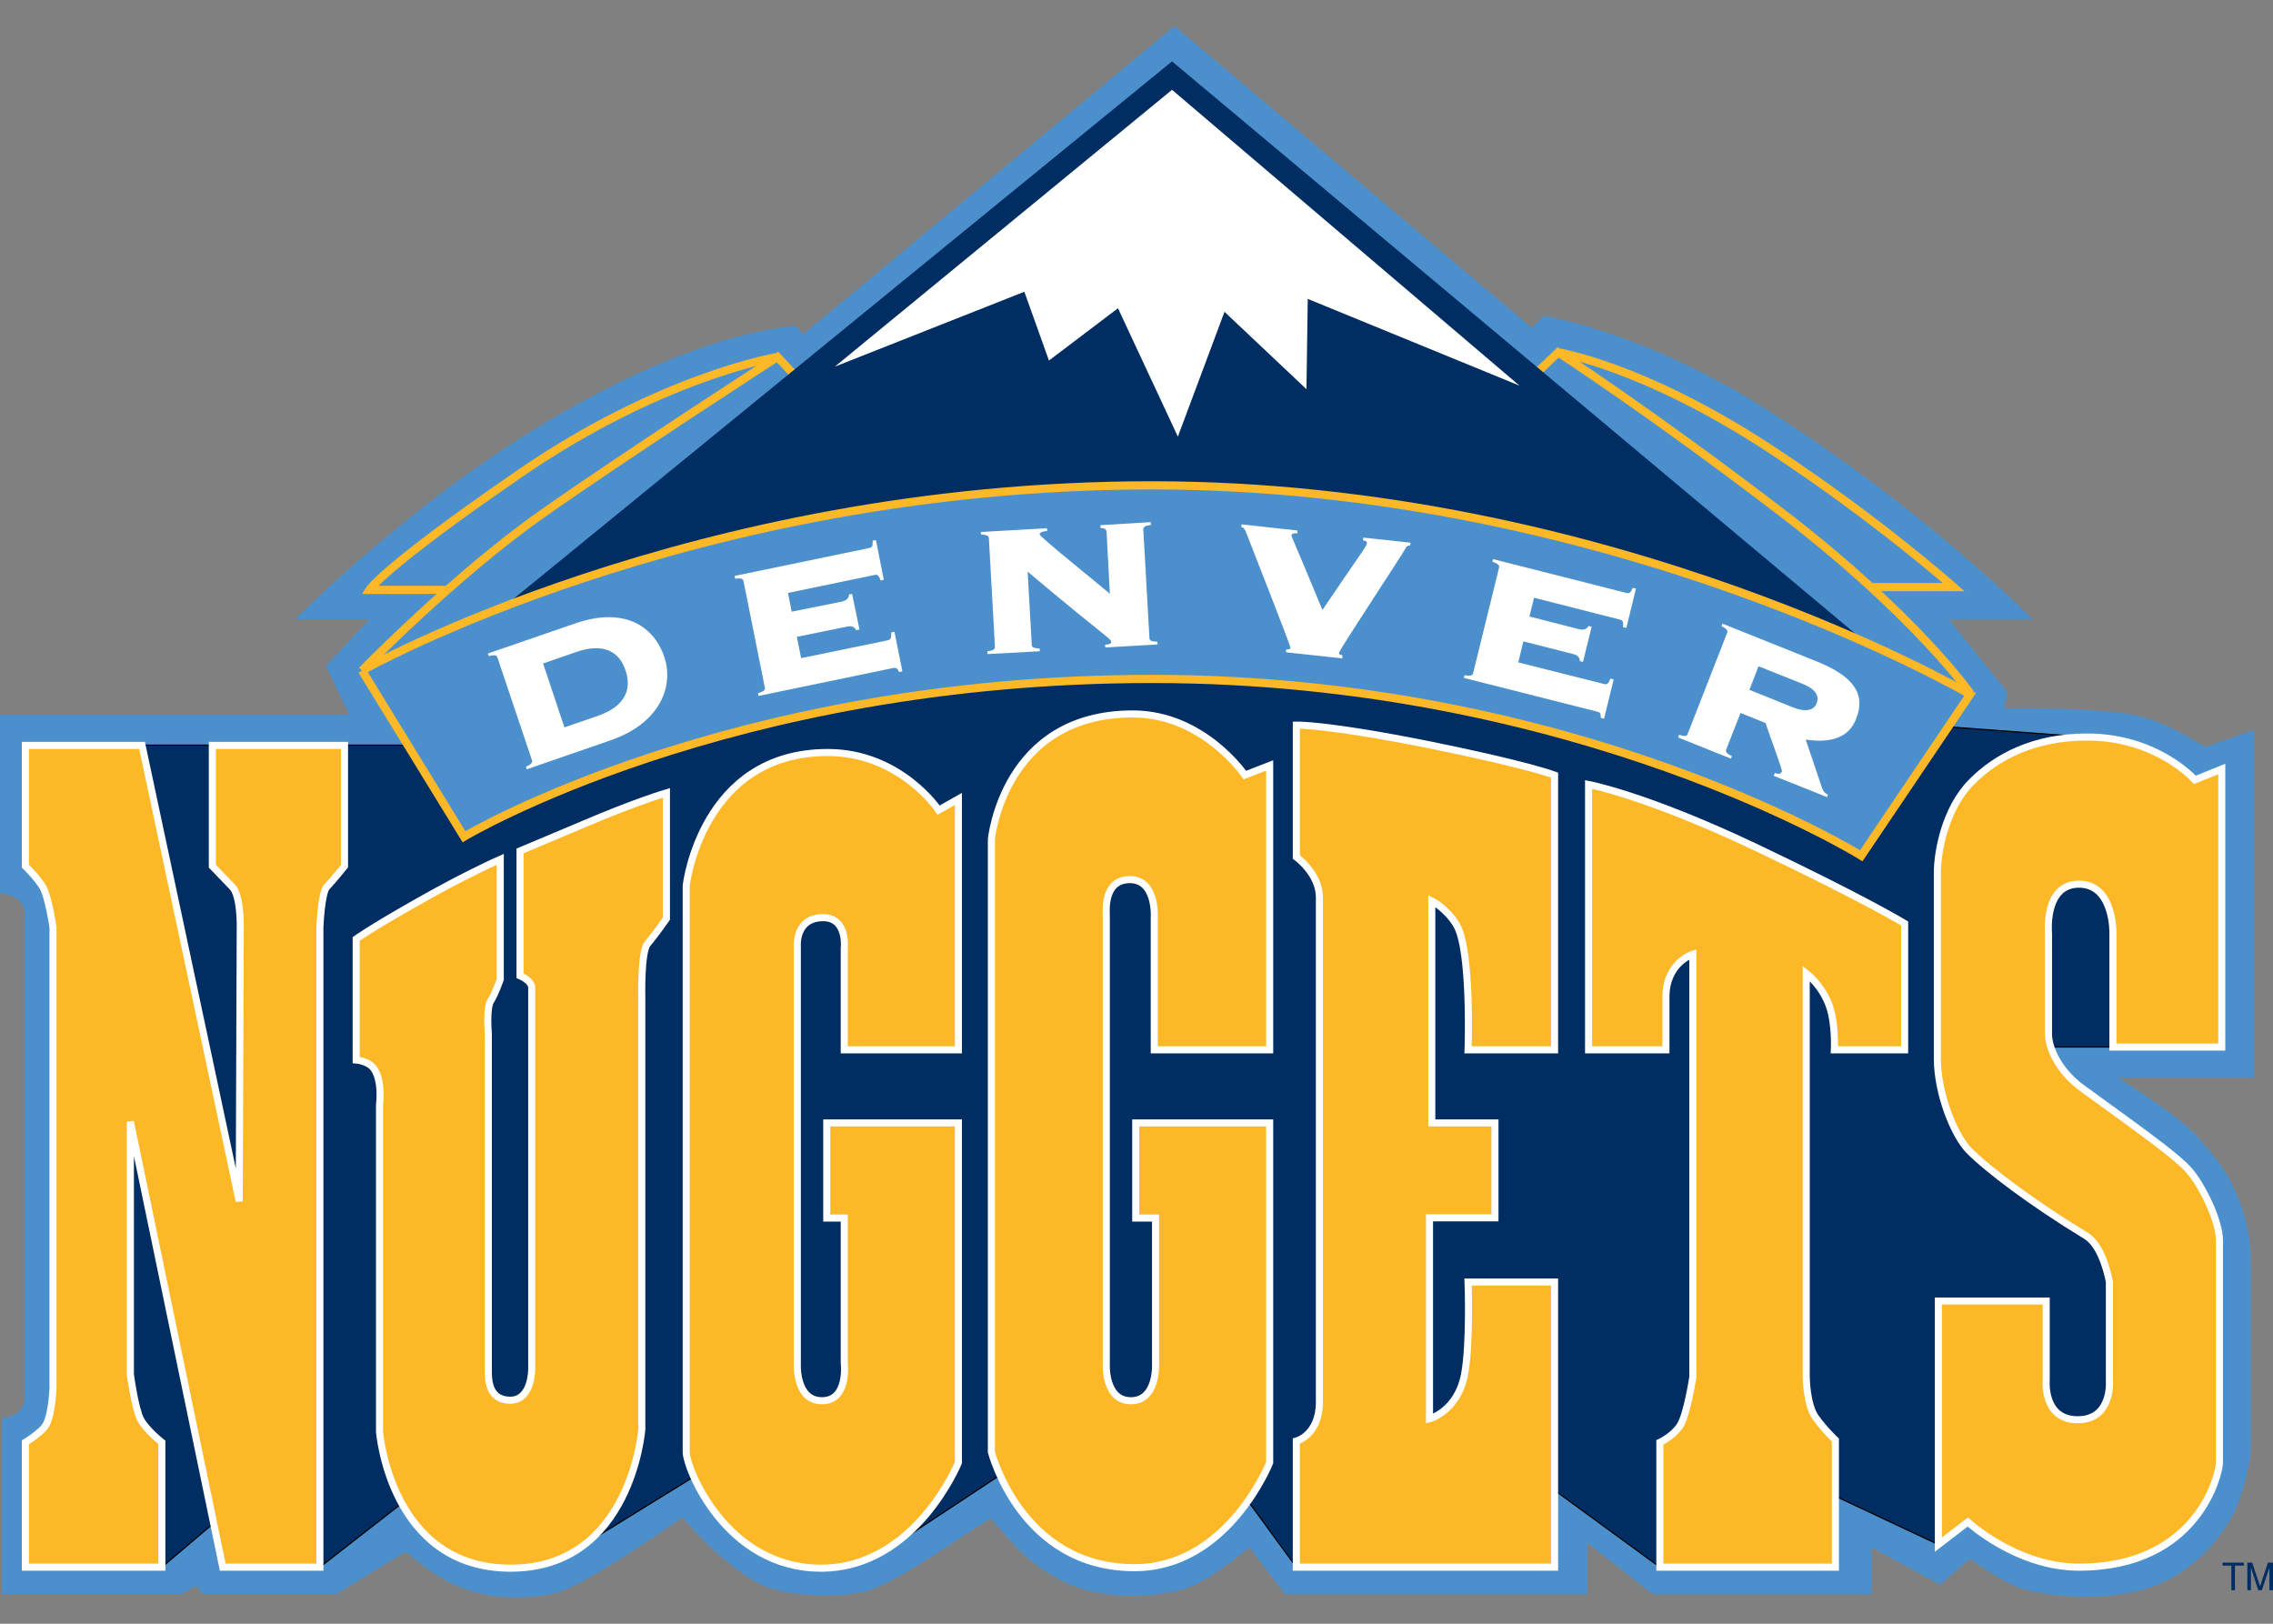 <?xml version="1.0" encoding="UTF-8"?>
<svg xmlns="http://www.w3.org/2000/svg" xmlns:xlink="http://www.w3.org/1999/xlink" width="35pt" height="25pt" viewBox="0 0 35 25" version="1.1">
<rect x="0" y="0" width="35" height="25" fill="#808080" stroke="none"/>
<g id="surface1">
<path style=" stroke:none;fill-rule:nonzero;fill:rgb(29.412%,56.471%,80.392%);fill-opacity:1;" d="M 8.207 6.625 C 10.773 5.039 12.262 5.023 12.262 5.023 L 12.367 5.148 L 18.086 0.402 L 23.586 5.047 L 23.773 4.863 C 23.773 4.863 25.262 5.094 27.102 6.242 C 29.625 7.82 31.301 9.539 31.301 9.539 L 30.012 9.539 L 30.914 10.664 L 30.859 10.91 C 30.859 10.91 32.164 10.883 32.836 11.004 C 33.371 11.102 33.949 11.504 33.949 11.504 L 34.711 11.238 L 34.711 16.594 L 32.605 16.594 C 32.605 16.594 33.551 17.16 33.871 17.539 C 34.047 17.75 34.227 17.945 34.348 18.191 C 34.484 18.469 34.66 18.836 34.66 19.469 L 34.66 22.281 C 34.66 22.559 34.492 23.16 34.34 23.406 C 34.043 23.887 33.656 24.246 33.129 24.434 C 32.543 24.641 31.641 24.621 31.117 24.453 C 30.82 24.355 30.332 24 30.332 24 L 29.875 24.398 L 28.82 23.824 L 28.82 24.547 L 25.453 24.547 L 24.441 23.754 L 24.441 24.547 L 19.793 24.547 C 19.793 24.547 19.434 24.09 19.242 23.824 C 18.875 24.102 18.5 24.445 17.992 24.523 C 17.633 24.582 17.289 24.586 16.949 24.531 C 16.562 24.469 16.227 24.301 15.91 24.059 C 15.668 23.875 15.457 23.594 15.254 23.379 C 14.613 23.773 13.867 24.332 13.355 24.496 C 13.043 24.594 12.207 24.602 11.777 24.422 C 11.172 24.16 10.508 23.363 10.508 23.363 C 10.508 23.363 8.992 24.438 8.535 24.535 C 8.082 24.629 7.578 24.621 7.148 24.461 C 6.797 24.332 6.539 24.137 6.25 23.891 C 5.809 24.156 5.184 24.543 5.184 24.543 L 3.125 24.543 L 3.016 24.414 L 2.801 24.543 L 0.031 24.543 L 0.031 21.836 C 0.031 21.836 0.379 21.82 0.379 21.52 L 0.379 14.07 C 0.379 13.762 0 13.758 0 13.758 L 0 11.004 L 5.379 11.004 L 5.02 10.254 L 5.691 9.535 L 4.547 9.535 C 4.547 9.535 6.184 7.871 8.207 6.625 "/>
<path style="fill:none;stroke-width:1.011;stroke-linecap:butt;stroke-linejoin:miter;stroke:rgb(99.216%,72.157%,15.294%);stroke-opacity:1;stroke-miterlimit:4;" d="M 242.688 85.375 C 242.688 85.375 235.906 75.719 219.469 63.125 C 203.031 50.562 191.938 43.406 191.938 43.406 L 189.062 46.156 L 191.938 43.406 C 191.938 43.406 202.375 45 218.188 55.375 C 231.312 64 240.656 72.312 240.656 72.312 L 230.438 72.312 M 44.594 82.594 C 44.594 82.594 56 70.875 66.812 63.281 C 77.625 55.688 95.781 43.969 95.781 43.969 L 98.375 46.75 L 95.781 43.969 C 95.781 43.969 81.5 46.312 64.062 58.312 C 47.219 69.875 45.5 72.656 45.5 72.656 L 55.094 72.656 " transform="matrix(0.125,0,0,0.125,0,0)"/>
<path style=" stroke:none;fill-rule:nonzero;fill:rgb(0%,17.647%,38.431%);fill-opacity:1;" d="M 18.047 0.945 L 7.449 9.594 L 29.074 10.18 Z M 18.047 0.945 "/>
<path style=" stroke:none;fill-rule:nonzero;fill:rgb(100%,100%,100%);fill-opacity:1;" d="M 12.855 5.645 L 18.047 1.383 L 23.398 5.938 L 20.137 4.602 L 20.117 5.992 L 18.855 4.801 L 18.137 6.723 L 17.215 4.746 L 16.152 5.551 L 15.773 4.492 Z M 12.855 5.645 "/>
<path style="fill-rule:nonzero;fill:rgb(0%,17.647%,38.431%);fill-opacity:1;stroke-width:0.145;stroke-linecap:butt;stroke-linejoin:miter;stroke:rgb(0%,0%,0%);stroke-opacity:1;stroke-miterlimit:4;" d="M 4.812 91.781 L 57.562 91.781 C 57.562 91.781 109.469 79.219 141.781 79.219 C 174.062 79.219 231.156 88.875 231.156 88.875 L 259.125 90.938 L 263.969 128.969 L 246.938 128.969 L 266.625 153.812 L 263.438 178.094 L 244.719 185.719 L 238.781 190.25 L 223.219 182.938 L 207.094 193.031 L 204.469 193.031 L 190.219 182.625 L 159.688 193.031 L 152 182.5 L 128.656 178.094 L 108.469 191.406 L 90.438 178.844 L 69.844 191.531 L 53.688 181.906 L 39.406 193.031 L 29.594 184.844 L 19.938 193.031 L 11 181.031 L 7.562 98.094 Z M 4.812 91.781 " transform="matrix(0.125,0,0,0.125,0,0)"/>
<path style=" stroke:none;fill-rule:nonzero;fill:rgb(99.216%,72.157%,15.294%);fill-opacity:1;" d="M 0.391 11.477 L 2.188 11.477 L 3.684 18.496 L 3.699 14.277 C 3.699 14.277 3.711 13.789 3.574 13.652 C 3.441 13.516 3.27 13.336 3.27 13.336 L 3.27 11.477 L 5.305 11.477 L 5.305 13.336 C 5.305 13.336 5.125 13.559 5.035 13.652 C 4.945 13.742 4.926 14.277 4.926 14.277 L 4.926 24.129 L 3.43 24.129 L 2.008 17.27 L 2.008 21.164 C 2.008 21.164 2.078 21.691 2.168 21.859 C 2.258 22.023 2.492 22.207 2.492 22.207 L 2.492 24.129 L 0.391 24.129 L 0.391 22.207 C 0.391 22.207 0.547 22.117 0.672 21.988 C 0.801 21.859 0.816 21.367 0.816 21.367 L 0.816 14.277 C 0.816 14.277 0.746 13.797 0.656 13.652 C 0.566 13.504 0.391 13.336 0.391 13.336 Z M 0.391 11.477 "/>
<path style="fill:none;stroke-width:0.871;stroke-linecap:butt;stroke-linejoin:miter;stroke:rgb(100%,100%,100%);stroke-opacity:1;stroke-miterlimit:4;" d="M 3.125 91.812 L 17.5 91.812 L 29.469 147.969 L 29.594 114.219 C 29.594 114.219 29.688 110.312 28.594 109.219 C 27.531 108.125 26.156 106.688 26.156 106.688 L 26.156 91.812 L 42.438 91.812 L 42.438 106.688 C 42.438 106.688 41 108.469 40.281 109.219 C 39.562 109.938 39.406 114.25 39.406 114.25 L 39.406 193.031 L 27.438 193.031 L 16.062 138.156 L 16.062 169.312 C 16.062 169.312 16.625 173.531 17.344 174.875 C 18.062 176.188 19.938 177.656 19.938 177.656 L 19.938 193.031 L 3.125 193.031 L 3.125 177.656 C 3.125 177.656 4.375 176.938 5.375 175.906 C 6.406 174.875 6.531 170.938 6.531 170.938 L 6.531 114.219 C 6.531 114.219 5.969 110.375 5.25 109.219 C 4.531 108.031 3.125 106.688 3.125 106.688 Z M 3.125 91.812 " transform="matrix(0.125,0,0,0.125,0,0)"/>
<path style=" stroke:none;fill-rule:nonzero;fill:rgb(99.216%,72.157%,15.294%);fill-opacity:1;" d="M 5.484 14.457 L 5.484 16.32 C 5.484 16.32 5.648 16.332 5.738 16.43 C 5.898 16.613 5.844 17.016 5.844 17.016 L 5.844 22.043 C 5.844 22.043 6.008 24.145 7.863 24.145 C 9.719 24.145 9.883 22.008 9.883 22.008 L 9.883 15.371 C 9.883 15.371 9.863 14.656 9.973 14.527 C 10.082 14.402 10.262 14.145 10.262 14.145 L 10.262 12.207 C 10.262 12.207 9.773 12.352 9 12.684 C 8.223 13.012 8.008 13.102 8.008 13.102 L 8.008 15.023 C 8.008 15.023 8.188 15.098 8.188 15.207 L 8.188 21.074 C 8.188 21.074 8.195 21.559 7.855 21.559 C 7.512 21.559 7.52 21.219 7.52 21.094 L 7.52 15.918 C 7.52 15.918 7.484 15.516 7.559 15.406 C 7.629 15.297 7.703 15.078 7.703 15.078 L 7.703 13.23 C 7.703 13.23 7.16 13.469 6.422 13.891 C 5.684 14.309 5.484 14.457 5.484 14.457 "/>
<path style="fill:none;stroke-width:0.871;stroke-linecap:butt;stroke-linejoin:miter;stroke:rgb(100%,100%,100%);stroke-opacity:1;stroke-miterlimit:4;" d="M 43.875 115.656 L 43.875 130.562 C 43.875 130.562 45.188 130.656 45.906 131.438 C 47.188 132.906 46.75 136.125 46.75 136.125 L 46.75 176.344 C 46.75 176.344 48.062 193.156 62.906 193.156 C 77.75 193.156 79.062 176.062 79.062 176.062 L 79.062 122.969 C 79.062 122.969 78.906 117.25 79.781 116.219 C 80.656 115.219 82.094 113.156 82.094 113.156 L 82.094 97.656 C 82.094 97.656 78.188 98.812 72 101.469 C 65.781 104.094 64.062 104.812 64.062 104.812 L 64.062 120.188 C 64.062 120.188 65.5 120.781 65.5 121.656 L 65.5 168.594 C 65.5 168.594 65.562 172.469 62.844 172.469 C 60.094 172.469 60.156 169.75 60.156 168.75 L 60.156 127.344 C 60.156 127.344 59.875 124.125 60.469 123.25 C 61.031 122.375 61.625 120.625 61.625 120.625 L 61.625 105.844 C 61.625 105.844 57.281 107.75 51.375 111.125 C 45.469 114.469 43.875 115.656 43.875 115.656 Z M 43.875 115.656 " transform="matrix(0.125,0,0,0.125,0,0)"/>
<path style=" stroke:none;fill-rule:nonzero;fill:rgb(99.216%,72.157%,15.294%);fill-opacity:1;" d="M 14.453 12.473 L 14.758 12.301 L 14.758 16.164 L 13 16.164 L 13 14.602 C 13 14.602 13.055 14.129 12.676 14.129 C 12.242 14.129 12.277 14.566 12.277 14.566 L 12.277 20.988 C 12.277 20.988 12.242 21.566 12.656 21.566 C 13.07 21.566 13 20.988 13 20.988 L 13 18.754 L 12.73 18.754 L 12.73 17.289 L 14.758 17.289 L 14.758 22.52 C 14.758 22.52 14.098 24.145 12.641 24.145 C 11.18 24.145 10.566 22.609 10.566 22.355 L 10.566 13.633 C 10.566 13.633 10.801 11.586 12.746 11.586 C 13.863 11.586 14.453 12.473 14.453 12.473 "/>
<path style="fill:none;stroke-width:0.871;stroke-linecap:butt;stroke-linejoin:miter;stroke:rgb(100%,100%,100%);stroke-opacity:1;stroke-miterlimit:4;" d="M 115.625 99.781 L 118.062 98.406 L 118.062 129.312 L 104 129.312 L 104 116.812 C 104 116.812 104.438 113.031 101.406 113.031 C 97.938 113.031 98.219 116.531 98.219 116.531 L 98.219 167.906 C 98.219 167.906 97.938 172.531 101.25 172.531 C 104.562 172.531 104 167.906 104 167.906 L 104 150.031 L 101.844 150.031 L 101.844 138.312 L 118.062 138.312 L 118.062 180.156 C 118.062 180.156 112.781 193.156 101.125 193.156 C 89.438 193.156 84.531 180.875 84.531 178.844 L 84.531 109.062 C 84.531 109.062 86.406 92.688 101.969 92.688 C 110.906 92.688 115.625 99.781 115.625 99.781 Z M 115.625 99.781 " transform="matrix(0.125,0,0,0.125,0,0)"/>
<path style="fill-rule:nonzero;fill:rgb(99.216%,72.157%,15.294%);fill-opacity:1;stroke-width:0.871;stroke-linecap:butt;stroke-linejoin:miter;stroke:rgb(100%,100%,100%);stroke-opacity:1;stroke-miterlimit:4;" d="M 156.406 94.281 L 156.406 129.312 L 142.188 129.312 L 142.188 113.031 C 142.188 113.031 142.5 108.344 139.188 108.344 C 135.875 108.344 136.281 112.281 136.281 112.875 L 136.281 167.906 C 136.281 167.906 136 172.531 139.312 172.531 C 142.625 172.531 142.344 167.906 142.344 167.906 L 142.344 150.031 L 139.906 150.031 L 139.906 138.312 L 156.406 138.312 L 156.406 180.156 C 156.406 180.156 151.281 193.094 139.75 193.094 C 125.75 193.094 122.125 178.844 122.125 178.844 L 122.125 103.375 C 122.125 103.375 123.594 87.938 139.531 87.938 C 148.25 87.938 153.344 95.469 153.344 95.469 Z M 156.406 94.281 " transform="matrix(0.125,0,0,0.125,0,0)"/>
<path style="fill-rule:nonzero;fill:rgb(99.216%,72.157%,15.294%);fill-opacity:1;stroke-width:0.871;stroke-linecap:butt;stroke-linejoin:miter;stroke:rgb(100%,100%,100%);stroke-opacity:1;stroke-miterlimit:4;" d="M 159.688 89.312 C 159.688 89.312 163.25 89.188 175.656 91.656 C 188.062 94.156 191.5 95.469 191.5 95.469 L 191.5 129.312 L 180.844 129.312 C 180.844 129.312 181.281 116.969 179.406 113.906 C 178.188 111.875 176.375 110.969 176.375 110.969 L 176.375 138.312 L 184.156 138.312 L 184.156 150 L 176.094 150 L 176.094 174.75 C 176.094 174.75 179.531 173.844 180.406 169.312 C 181.125 165.531 180.844 157.906 180.844 157.906 L 191.5 157.906 L 191.5 193.031 L 159.688 193.031 L 159.688 177.5 C 159.688 177.5 162.531 176.781 162.531 172.688 L 162.531 110.531 C 162.531 107.594 159.688 105.562 159.688 105.562 Z M 159.688 89.312 " transform="matrix(0.125,0,0,0.125,0,0)"/>
<path style="fill-rule:nonzero;fill:rgb(99.216%,72.157%,15.294%);fill-opacity:1;stroke-width:0.871;stroke-linecap:butt;stroke-linejoin:miter;stroke:rgb(100%,100%,100%);stroke-opacity:1;stroke-miterlimit:4;" d="M 195.688 96.625 C 195.688 96.625 202.75 97.938 216.312 104.375 C 229.844 110.812 234.625 113.75 234.625 113.75 L 234.625 129.312 L 225.969 129.312 C 225.969 129.312 226.125 126.188 225.375 124 C 224.531 121.438 222.5 119.875 222.5 119.875 L 222.5 169.469 C 222.5 169.469 222.5 172.969 223.656 174.594 C 224.812 176.188 226.094 177.375 226.094 177.375 L 226.094 193.031 L 204.469 193.031 L 204.469 177.656 C 204.469 177.656 206.062 176.938 206.938 175.625 C 207.812 174.312 208.531 169.625 208.531 169.625 L 208.531 117.531 C 208.531 117.531 205.219 118.562 205.219 122.812 L 205.219 129.312 L 195.688 129.312 Z M 195.688 96.625 " transform="matrix(0.125,0,0,0.125,0,0)"/>
<path style=" stroke:none;fill-rule:nonzero;fill:rgb(99.216%,72.157%,15.294%);fill-opacity:1;" d="M 33.797 12.008 L 34.211 11.84 L 34.211 16.121 L 32.535 16.121 L 32.535 14.363 C 32.535 14.363 32.551 13.613 32.012 13.613 C 31.473 13.613 31.543 14.363 31.543 14.363 L 31.543 15.922 C 31.543 16.121 31.688 16.484 32.066 16.758 C 33.129 17.527 33.508 17.801 33.707 18.02 C 33.902 18.242 34.176 18.789 34.176 19.102 L 34.176 22.52 C 34.176 22.684 33.852 24.129 32.012 24.129 C 31.055 24.129 30.301 23.434 30.301 23.434 L 29.848 23.781 L 29.848 20.031 L 31.508 20.031 L 31.508 21.25 C 31.508 21.25 31.453 21.859 31.992 21.859 C 32.535 21.859 32.48 21.25 32.48 21.25 L 32.48 19.738 C 32.48 19.738 32.391 19.191 32.121 19.027 C 31.281 18.516 30.605 18.004 30.316 17.711 C 30.086 17.473 29.832 16.832 29.832 16.301 L 29.832 13.434 C 29.832 13.121 29.949 12.453 30.355 12.043 C 30.742 11.648 31.328 11.348 32.137 11.348 C 33.219 11.348 33.797 12.008 33.797 12.008 "/>
<path style="fill:none;stroke-width:0.871;stroke-linecap:butt;stroke-linejoin:miter;stroke:rgb(100%,100%,100%);stroke-opacity:1;stroke-miterlimit:4;" d="M 270.375 96.062 L 273.688 94.719 L 273.688 128.969 L 260.281 128.969 L 260.281 114.906 C 260.281 114.906 260.406 108.906 256.094 108.906 C 251.781 108.906 252.344 114.906 252.344 114.906 L 252.344 127.375 C 252.344 128.969 253.5 131.875 256.531 134.062 C 265.031 140.219 268.062 142.406 269.656 144.156 C 271.219 145.938 273.406 150.312 273.406 152.812 L 273.406 180.156 C 273.406 181.469 270.812 193.031 256.094 193.031 C 248.438 193.031 242.406 187.469 242.406 187.469 L 238.781 190.25 L 238.781 160.25 L 252.062 160.25 L 252.062 170 C 252.062 170 251.625 174.875 255.938 174.875 C 260.281 174.875 259.844 170 259.844 170 L 259.844 157.906 C 259.844 157.906 259.125 153.531 256.969 152.219 C 250.25 148.125 244.844 144.031 242.531 141.688 C 240.688 139.781 238.656 134.656 238.656 130.406 L 238.656 107.469 C 238.656 104.969 239.594 99.625 242.844 96.344 C 245.938 93.188 250.625 90.781 257.094 90.781 C 265.75 90.781 270.375 96.062 270.375 96.062 Z M 270.375 96.062 " transform="matrix(0.125,0,0,0.125,0,0)"/>
<path style="fill-rule:nonzero;fill:rgb(29.412%,56.471%,80.392%);fill-opacity:1;stroke-width:1.011;stroke-linecap:butt;stroke-linejoin:miter;stroke:rgb(99.216%,72.157%,15.294%);stroke-opacity:1;stroke-miterlimit:4;" d="M 44.594 82.594 C 44.594 82.594 85.125 59.781 141.906 59.781 C 198.719 59.781 242.688 85.531 242.688 85.531 L 229.281 105.406 C 229.281 105.406 194.25 83.625 141.906 83.625 C 89.594 83.625 57.156 103.062 57.156 103.062 L 44.594 82.594 " transform="matrix(0.125,0,0,0.125,0,0)"/>
<path style=" stroke:none;fill-rule:nonzero;fill:rgb(100%,100%,100%);fill-opacity:1;" d="M 8.691 11.199 L 9.203 11.023 C 9.629 10.875 9.73 10.613 9.633 10.324 C 9.539 10.035 9.297 9.891 8.871 10.039 L 8.363 10.215 Z M 7.66 10.125 C 7.648 10.094 7.629 10.074 7.527 10.102 L 7.512 10.062 L 8.848 9.602 C 9.582 9.344 10.059 9.613 10.23 10.117 C 10.383 10.582 10.148 11.141 9.402 11.398 L 8.113 11.844 L 8.098 11.805 C 8.195 11.762 8.199 11.734 8.191 11.703 Z M 7.66 10.125 "/>
<path style=" stroke:none;fill-rule:nonzero;fill:rgb(100%,100%,100%);fill-opacity:1;" d="M 13.234 9.691 L 13.184 9.703 C 13.16 9.66 13.125 9.629 13.043 9.648 L 12.27 9.805 L 12.336 10.133 L 13.668 9.859 C 13.715 9.848 13.727 9.828 13.723 9.738 L 13.773 9.727 L 13.895 10.336 L 13.844 10.348 C 13.82 10.289 13.801 10.277 13.754 10.285 L 11.68 10.715 L 11.672 10.672 C 11.773 10.645 11.781 10.617 11.777 10.586 L 11.449 8.949 C 11.441 8.918 11.426 8.895 11.32 8.91 L 11.312 8.867 L 13.383 8.438 C 13.43 8.43 13.441 8.41 13.438 8.324 L 13.488 8.316 L 13.609 8.926 L 13.562 8.938 C 13.531 8.859 13.512 8.844 13.469 8.852 L 12.133 9.129 L 12.191 9.418 L 12.965 9.262 C 13.047 9.242 13.07 9.203 13.074 9.152 L 13.121 9.145 Z M 13.234 9.691 "/>
<path style=" stroke:none;fill-rule:nonzero;fill:rgb(100%,100%,100%);fill-opacity:1;" d="M 15.227 8.289 C 15.227 8.258 15.211 8.234 15.105 8.23 L 15.102 8.191 L 16.121 8.133 L 16.125 8.176 C 16.027 8.184 16.008 8.207 16.008 8.227 C 16.012 8.266 16.781 8.883 17.09 9.141 L 17.039 8.188 C 17.035 8.145 17 8.129 16.945 8.129 L 16.945 8.086 L 17.719 8.039 L 17.723 8.082 C 17.613 8.098 17.605 8.121 17.605 8.156 L 17.699 9.82 C 17.699 9.855 17.715 9.879 17.82 9.879 L 17.824 9.922 L 17.02 9.969 L 17.016 9.926 C 17.094 9.922 17.113 9.906 17.109 9.879 C 17.109 9.832 17 9.793 15.824 8.801 L 15.887 9.926 C 15.887 9.957 15.902 9.98 16.008 9.984 L 16.012 10.027 L 15.207 10.07 L 15.203 10.027 C 15.309 10.016 15.32 9.988 15.32 9.957 Z M 15.227 8.289 "/>
<path style=" stroke:none;fill-rule:nonzero;fill:rgb(100%,100%,100%);fill-opacity:1;" d="M 19.801 10.043 L 19.805 10 C 19.855 10 19.867 9.988 19.871 9.977 C 19.875 9.941 19.273 8.422 19.199 8.227 C 19.168 8.145 19.156 8.125 19.113 8.113 L 19.117 8.074 L 19.98 8.168 L 19.977 8.211 C 19.91 8.207 19.891 8.219 19.887 8.242 C 19.887 8.27 19.938 8.363 20.363 9.391 C 20.965 8.504 21.043 8.41 21.047 8.367 C 21.051 8.34 21.039 8.328 20.988 8.32 L 20.992 8.277 L 21.719 8.355 L 21.715 8.398 C 21.68 8.402 21.66 8.406 21.645 8.438 C 21.59 8.547 20.621 10.004 20.617 10.055 C 20.613 10.07 20.637 10.086 20.672 10.09 L 20.668 10.137 Z M 19.801 10.043 "/>
<path style=" stroke:none;fill-rule:nonzero;fill:rgb(100%,100%,100%);fill-opacity:1;" d="M 24.375 10.191 L 24.328 10.18 C 24.324 10.133 24.305 10.09 24.223 10.07 L 23.457 9.875 L 23.379 10.199 L 24.699 10.531 C 24.742 10.543 24.766 10.531 24.797 10.449 L 24.848 10.461 L 24.699 11.066 L 24.648 11.051 C 24.652 10.988 24.641 10.969 24.594 10.957 L 22.543 10.438 L 22.551 10.395 C 22.656 10.414 22.676 10.395 22.684 10.363 L 23.082 8.742 C 23.09 8.711 23.082 8.684 22.98 8.648 L 22.992 8.609 L 25.043 9.129 C 25.09 9.141 25.109 9.125 25.141 9.051 L 25.191 9.062 L 25.043 9.668 L 24.992 9.656 C 25 9.57 24.988 9.551 24.941 9.539 L 23.621 9.203 L 23.551 9.492 L 24.316 9.688 C 24.398 9.707 24.438 9.68 24.461 9.637 L 24.508 9.652 Z M 24.375 10.191 "/>
<path style=" stroke:none;fill-rule:nonzero;fill:rgb(100%,100%,100%);fill-opacity:1;" d="M 26.938 10.621 L 27.598 10.887 C 27.832 10.98 27.938 10.922 27.973 10.828 C 28.012 10.73 27.977 10.613 27.742 10.523 L 27.078 10.258 Z M 26.582 11.535 C 26.57 11.566 26.57 11.594 26.668 11.641 L 26.652 11.68 L 25.84 11.355 L 25.855 11.312 C 25.957 11.348 25.977 11.328 25.988 11.297 L 26.594 9.746 C 26.605 9.715 26.605 9.688 26.508 9.641 L 26.523 9.602 L 27.965 10.18 C 28.551 10.414 28.73 10.688 28.582 11.066 C 28.465 11.375 28.164 11.441 27.805 11.387 L 28.055 12.129 C 28.074 12.184 28.102 12.215 28.145 12.234 L 28.133 12.273 L 27.312 11.945 L 27.328 11.902 C 27.383 11.922 27.422 11.918 27.438 11.879 C 27.449 11.848 27.211 11.223 27.188 11.133 L 26.801 10.977 Z M 26.582 11.535 "/>
<path style=" stroke:none;fill-rule:nonzero;fill:rgb(0%,17.647%,38.431%);fill-opacity:1;" d="M 34.359 24.105 L 34.223 24.105 L 34.223 24.059 L 34.551 24.059 L 34.551 24.105 L 34.414 24.105 L 34.414 24.484 L 34.359 24.484 Z M 34.359 24.105 "/>
<path style=" stroke:none;fill-rule:nonzero;fill:rgb(0%,17.647%,38.431%);fill-opacity:1;" d="M 34.773 24.484 L 34.66 24.137 L 34.66 24.484 L 34.605 24.484 L 34.605 24.059 L 34.68 24.059 L 34.801 24.422 L 34.922 24.059 L 35 24.059 L 35 24.484 L 34.945 24.484 L 34.945 24.137 L 34.828 24.484 Z M 34.773 24.484 "/>
</g>
</svg>
